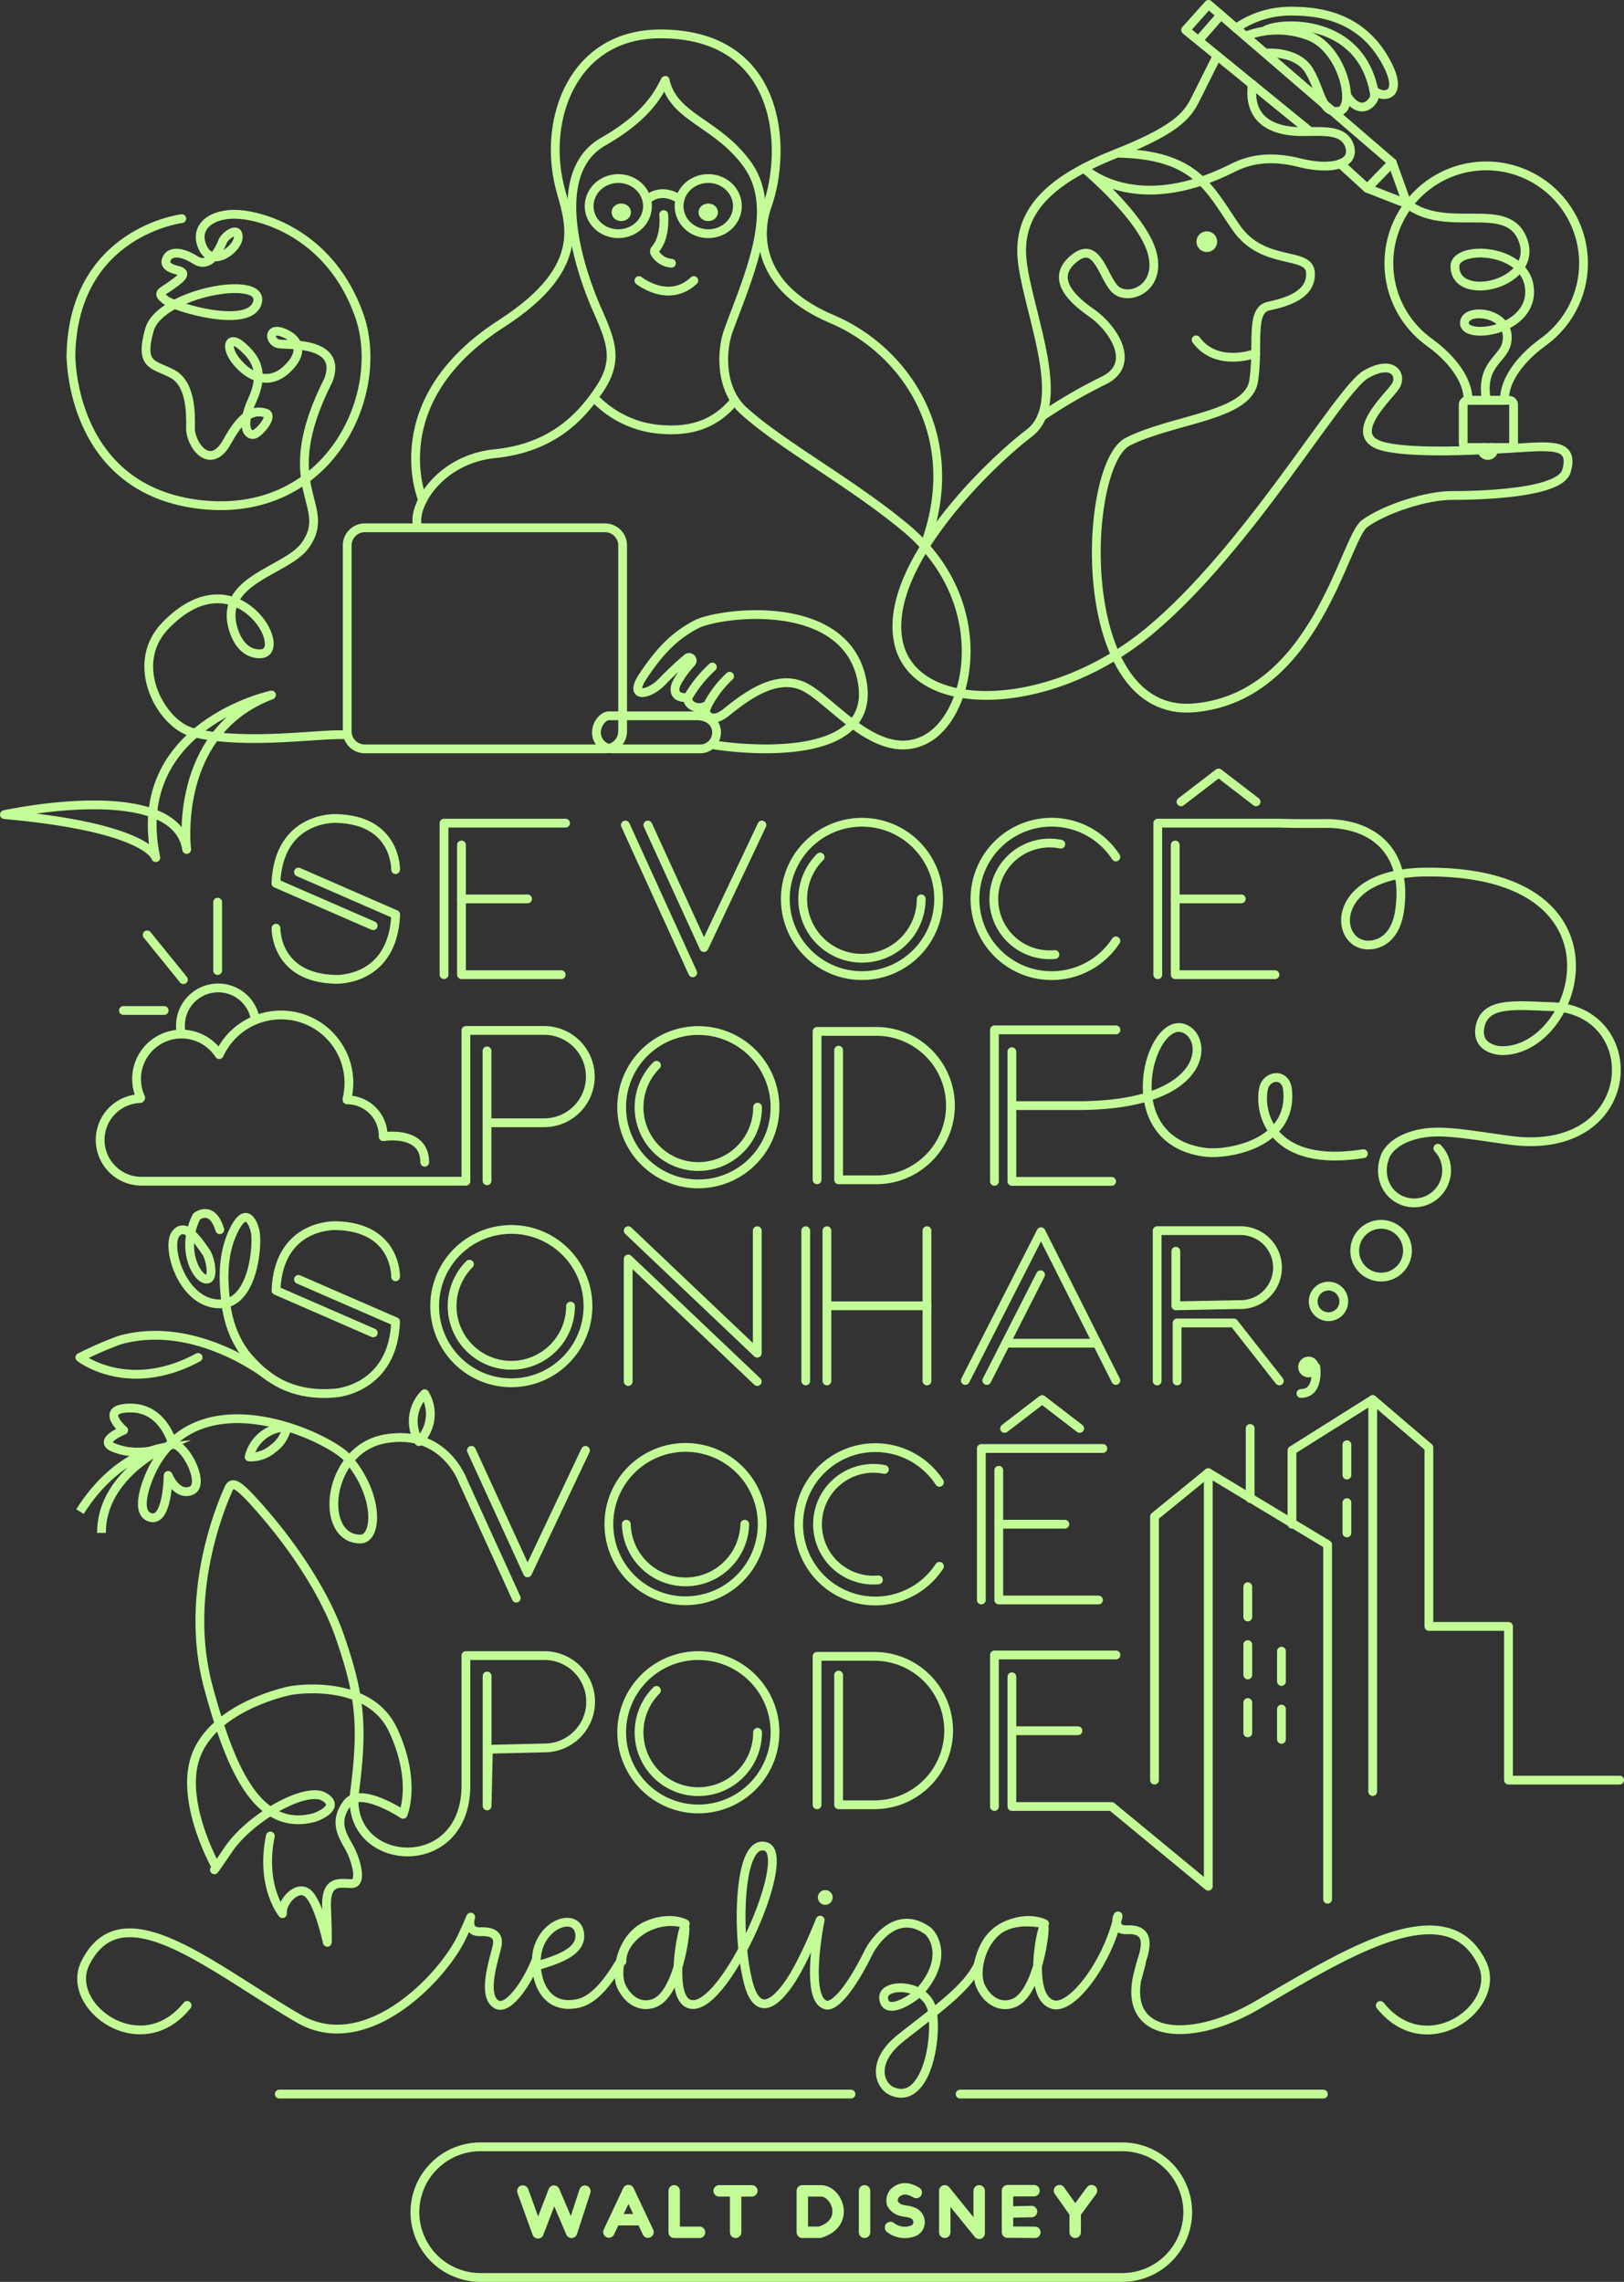 <svg xmlns="http://www.w3.org/2000/svg" viewBox="0 0 369.47 519">
  <rect x="0" y="0" width="369.47" height="519" fill="#333333" stroke="none"/>
  <defs>
    <style type="text/css">
      .c_1,
      .c_2,
      .c_3,
      .c_4 {
        fill: none;
      }

      .c_1,
      .c_2,
      .c_3,
      .c_4 {
        stroke: #C3FB97;
      }

      .c_1,
      .c_2,
      .c_4 {
        stroke-linecap: round;
        stroke-linejoin: round;
      }

      .c_1,
      .c_3 {
        stroke-width: 2px;
      }

      .c_2 {
        stroke-width: 3px;
      }

      .c_3 {
        stroke-miterlimit: 10;
      }

      .c_4 {
        stroke-width: 2.6px;
      }
    </style>
  </defs>
  <title>Talento Design</title>
  <g id="illustration-2" data-name="Illustration_2">
    <g id="Camada_1-2" data-name="Camada 1">
      <g id="top">
        <path class="c_1" d="M79,167.18c-5-.61-22.85,2.54-35.22-.61-7-1.78-14.73-15.37-6.17-24.25,16.14-16.75,28.75,6.19,21.61,6.39-2.38.06-4.81-1.39-6.1-5.48C49.48,131.73,65.21,130,69.48,124c6.59-9.39-7.32-12.79,5.25-37.58,3.28-8.75-8.83-7.9-11.17-8.19s-2.74-4.07,1-2.52,4.6,4.76.51,8.44-8.51,1.45-11.26-1.91-1.74-6.16,1.26-3.5,5.28,5.77,2.31,12.3-.66,8.46.77,7.61,4.1-4.21,2.22-4.72-4.69-.81-8.62,6.4-8.49.74-8.41-3,0-10.13-4.19-12.34S31.65,83.34,34,75,60.15,62.32,58.59,68.7s-18.86,1.17-20.94-.47-.9-1.73,1-3.1,4.54-3,1.73-3.66-3-1.78-2.29-2.94,2.87-1.59,6.35.61,5.71-2.93,6.22-4.25,3.61-3.53,3.55-.94-5.81,7.17-8.06,2.41,2.06-8,8.18-7.59,20.91,4.95,27.33,22.76-6.51,46.08-35.36,43.3c-30.56-3-30.16-34.1-30.16-34.1.57-28,25.22-31,25.22-31"></path>
        <path class="c_1" width="62.66" height="50.28" d="M 82.99,120.05 L 137.65,120.05 A 4,4,0,0,1,141.65,124.05 L 141.65,166.33 A 4,4,0,0,1,137.65,170.33 L 82.99,170.33 A 4,4,0,0,1,78.99,166.33 L 78.99,124.05 A 4,4,0,0,1,82.99,120.05"></path>
        <path class="c_1" d="M159.36,170.33h-20a3.72,3.72,0,0,1-3.66-3.76h0c0-2.07,1.65-3.76,2.79-3.76h20c2.89,0,4.53,1.69,4.53,3.76h0A3.72,3.72,0,0,1,159.36,170.33Z"></path>
        <path class="c_1" d="M96.15,113.72S86.6,91.29,114.08,73.6c20.53-13.22,15.11-23.66,13.25-31.19-3.84-15.53,3.14-34.7,22.91-34.7,27.79,0,28.85,26.36,24.31,39.1-2.42,6.77-2.1,18.65,14.73,25.77s30.29,26.9,21.05,51.59"></path>
        <path class="c_1" d="M162.57,169.45s36.87,6.11,33.65-14S163.5,139.35,158.43,142s-8.3,6.11-12,11.57,1.16,4.6,4.15,1.53a71.5,71.5,0,0,1,5.69-5.35.69.69,0,0,1,1,1,23,23,0,0,0-3.16,4.29c0,.05,0,.09-.05.13-.68,1.12-1.15,3.61,2.11,3.48.36,0,.27.25.33.6.13.87,1.63,2.21,3.75,1.48.41-.14.73-.19.51.18-.83,1.41,1,3.89,4.38,1.17,4.61-3.71,11.75-9.17,18.2-5.68s16.59,17.24,27.19,11.79,15.67-31.42-4.6-48.22c-12.57-10.41-28-18.64-36.7-26.51-5.37-4.83-5.28-13.48-3.44-18.46,4.84-13.09,11.49-27.69,4.15-37.72C163.17,28,153.67,26.9,151.46,18.82c-.17-.62,0-.72-.3-.16-1.36,2.58-3.86,7.8-13.93,13.56-13.81,7.89-3.72,32.93-1.39,38.18,3.21,7.22,4.94,11.56.57,18.11s-10.94,13.37-23.84,14.68-19.23,12.5-17.44,16.86"></path>
        <path class="c_1" d="M156.42,158.8a28.78,28.78,0,0,1,5.65-7.09"></path>
        <path class="c_1" d="M160.59,161.16a24.36,24.36,0,0,1,5.4-7.35"></path>
        <path class="c_1" d="M136,91.29a23.24,23.24,0,0,0,12.73,6.21c7.79,1,13.72-.72,18.28-6.21"></path>
        <path class="c_1" d="M134.04,46.88A6.63,6.27 0,1,1 147.3,46.88A6.63,6.27 0,1,1 134.04,46.88"></path>
        <path class="c_1" d="M154.5,46.88A6.63,6.27 0,1,1 167.76,46.88A6.63,6.27 0,1,1 154.5,46.88"></path>
        <path class="c_1" d="M147.3,45.37s2.9-3,7.4,0"></path>
        <path class="c_1" d="M140.14,48.29A1.2,0.99 0,1,1 142.54,48.29A1.2,0.99 0,1,1 140.14,48.29"></path>
        <path class="c_1" d="M159.93,48.29A1.2,0.99 0,1,1 162.33,48.29A1.2,0.99 0,1,1 159.93,48.29"></path>
        <path class="c_1" d="M151,48.81s.56,5.06-1.92,7.89a.71.71,0,0,0-.09.85,4.8,4.8,0,0,0,3.76,2.32"></path>
        <path class="c_1" d="M145.36,63.81s6.78,5.4,12.49,0"></path>
        <path class="c_1" d="M254.14,34.84c18,.3,20.92,8,27.08,16.92S297.83,57,298.14,62s-5.23,6.71-9.54,7.63-2.15,8.93-3.38,17-18.15,8.58-28.61,13.81S244,163.44,271.68,161s34.15-38.51,38.76-41.89,14.16-6.41,19.69-6.41,24.7-.31,26.24-5.54-1.93-5.54-5.93-5.54-25.84,2.15-35.38,0,.92-11.38,2.46-13.84-.62-6.16-6.77-2.63S284,125,261.22,143.75s-53.84,19.07-56.91,1.84,20.92-40.3,29.84-47.07,0-26.76-1.54-38.76,6.77-19.07,21.53-24.92,16.31-9.23,18.16-12.92l4.61-9.23"></path>
        <path class="c_2" d="M273.71,54.97A0.85,0.85 0,1,1 275.41,54.97A0.85,0.85 0,1,1 273.71,54.97"></path>
        <path class="c_1" d="M285.66,80.37s-8.79,3.39-13.54-3.07"></path>
        <path class="c_1" d="M237,94.73a117.5,117.5,0,0,1,14.07-8.17c7.69-3.73,2.15-12-2.77-15.42s-9.23-8-4-12.3,6.46,3.69,9.23,6.77,10.77.27,8.61-8-15.53-19.34-15.53-19.34,11.3,11.19,33.68,0c3.46-1.73,8-3.1,15.39-1.26s12.61.31,11.38-3.69-6.15-3.38-10.77-3.38-12.61-1.23-11.38-10.77"></path>
        <path class="c_1" d="M283.34,8.23a20.07,20.07,0,0,1,14.18-.15c8,2.76,11.08,16.61,7.08,17.22s-4-4.61-6.77-9.23-9.84-4-9.84-4"></path>
        <path class="c_1" d="M281.22,6.41a21.69,21.69,0,0,1,12.56-3.87c6.06,0,15.42,1.07,21.11,10.76,4.79,8.16.38,9-1.63,7.75-.27-.17-.51.24-.51.56,0,1.61-3.25,5.25-6.4,0"></path>
        <path class="c_1" d="M287.94,6.88c3.12-1.85,21.94-3.1,24.81,14.73"></path>
        <path class="c_1" d="M298.04,29.9L269.73,6.84L274.94,1L316.75,36.99L320.13,46.38L311.06,42.84L304.91,37.22"></path>
        <path class="c_1" d="M316.75,36.99L311.06,42.84"></path>
        <path class="c_1" d="M277.74,3.41L272.96,8.89"></path>
        <path class="c_1" width="11.46" height="10.72" d="M 333.89,91.06 L 343.35,91.06 A 1,1,0,0,1,344.35,92.06 L 344.35,100.78 A 1,1,0,0,1,343.35,101.78 L 333.89,101.78 A 1,1,0,0,1,332.89,100.78 L 332.89,92.06 A 1,1,0,0,1,333.89,91.06"></path>
        <path class="c_2" d="M339.32,102.24a.83.83,0,0,1-.84.85.86.86,0,0,1-.86-.85"></path>
        <path class="c_1" d="M360.26,59.87A22.14,22.14,0,1,0,325.41,78l-.05,0S334,83.81,334,91.06h8.26c0-7.25,8.63-13.1,8.63-13.1l-.05,0A22.09,22.09,0,0,0,360.26,59.87Z"></path>
        <path class="c_1" d="M338.12,90.79c-1.29-7.88,3.82-9.07,4.63-12.64,1.61-7-8.66-8.3-9.52-5.14C332,77.44,348,75.75,348,66.37,348,56.26,331,55.63,331,60.57c0,8.73,20.21,3.83,15.15-6.73-3.9-8.16-17-.68-26-7.46"></path>
        <path class="c_1" d="M1,185.28c32.86,2.95,34.44,9.79,34.44,9.79-6.32-30,26.33-37,26.33-37h0c-22.66,8.57-19.3,35.14-19.3,35.14C40,176.74,1,185.28,1,185.28Z"></path>
      </g>
      <g id="se_voce_pode_sonhar_voce_pode" data-name="se voce pode sonhar voce pode">
        <g id="S">
          <path class="c_1" d="M62.79,211.12s-.28,11.34,13.62,11.63c0,0,13,.57,13.61-14.75L67.9,198.35"></path>
          <path class="c_1" d="M90,197.79s.29-11.35-13.61-11.63c0,0-13-.57-13.62,14.75l22.13,9.64"></path>
        </g>
        <g id="E">
          <path class="c_1" d="M101.02,221.69L101.02,187.22L128.67,187.22"></path>
          <path class="c_1" d="M104.99,192.19L104.99,221.69L127.68,221.69"></path>
          <path class="c_1" d="M104.99,204.45L120.02,204.45"></path>
        </g>
        <g id="V">
          <path class="c_1" d="M157.6,221.26L142.28,187.65"></path>
          <path class="c_1" d="M147.39,187.65L160.15,215.52L173.34,187.65"></path>
        </g>
        <g id="O">
          <path class="c_1" transform="translate(-84.55 165.85) rotate(-38.36)" d="M178.67,204.45A17.44,17.44 0,1,1 213.55,204.45A17.44,17.44 0,1,1 178.67,204.45"></path>
          <path class="c_1" d="M209.58,204.45a13.48,13.48,0,1,1-23-9.52"></path>
        </g>
        <g id="C">
          <path class="c_1" d="M253.87,214a17.45,17.45,0,1,1,0-19.09"></path>
          <path class="c_1" d="M240,217.11A12.71,12.71,0,1,1,241.34,192"></path>
        </g>
        <g id="E">
          <path class="c_1" d="M267.37,192.19L267.37,221.69L290.06,221.69"></path>
          <path class="c_1" d="M267.37,204.45L282.4,204.45"></path>
          <path class="c_1" d="M263.4,221.69V187.22h27.65s3.32.14,10.54.08c9.16-.08,18.85,4.89,16.85,19.64-.71,5.24-3.36,7.52-6.27,7.94-8.73,1.25-10.58-16.31,12.13-16.53,47.64-.44,35.12,40.85,17.3,40.62,0,0-6.09-.12-4.83-5.67s8.27-4.59,16.12-4.35c21.8.69,20.32,34.4-9.38,30.4-11.9-1.61-17.68-3-23.71-.49-3.79,1.61-4.64,4.09-4.64,4.09-1.61,3.95-.16,8.32,3.56,10a7.38,7.38,0,0,0,8.4-11.78"></path>
          <path class="c_1" d="M268.69,182.37L277.23,175.81L285.77,182.37"></path>
          <path class="c_1" d="M320.21,284.47a6,6,0,1,1-6-6A6,6,0,0,1,320.21,284.47Z"></path>
          <path class="c_1" d="M305.72,296a3.48,3.48,0,1,1-3.48-3.48A3.48,3.48,0,0,1,305.72,296Z"></path>
          <path class="c_2" d="M296.85,310.92A0.85,0.85 0,1,1 298.55,310.92A0.85,0.85 0,1,1 296.85,310.92"></path>
          <path class="c_1" d="M299.37,310.94s.85,6-3.4,6"></path>
        </g>
        <g id="P">
          <path class="c_1" d="M110.8,239.02L110.8,268.56"></path>
          <path class="c_1" d="M110.8,255.37h13a10.5,10.5,0,0,0,0-21H106v34.29H31.88a9.4,9.4,0,0,1,0-18.79l.14-.17a10.21,10.21,0,0,1,17.73-10l.13.17a15.45,15.45,0,0,1,29.08,10v.29a8.22,8.22,0,0,1,8.22,8.23v.15s9.44-1.62,9.44,5.8"></path>
          <path class="c_1" d="M41.27,235.18A8.57,8.57,0,0,1,58,231.38"></path>
          <path class="c_1" d="M37.35,229.83L28.08,229.83"></path>
          <path class="c_1" d="M41.73,222.82L33.48,212.64"></path>
          <path class="c_1" d="M49.52,220.74L49.52,205.19"></path>
        </g>
        <g id="O-2" data-name="O">
          <path class="c_1" transform="translate(-123.29 156.76) rotate(-39.13)" d="M141.44,251.82A17.44,17.44 0,1,1 176.32,251.82A17.44,17.44 0,1,1 141.44,251.82"></path>
          <path class="c_1" d="M172.35,251.82a13.48,13.48,0,1,1-23-9.52"></path>
        </g>
        <path id="D" class="c_1" d="M190.79,238.86v29.48h8.15a16.88,16.88,0,1,0,0-33.75H185.89v33.75"></path>
        <g id="E-2" data-name="E">
          <path class="c_1" d="M226.24,268.7L226.24,234.24L253.89,234.24"></path>
          <path class="c_1" d="M230.21,239.2L230.21,268.7L252.9,268.7"></path>
          <path class="c_1" d="M230.21,251.47h15c31,0,29.85-16.59,23.53-17.72-7.63-1.37-14.88,25.91,5.64,28.36,4.52.54,19.87-1.64,18.54-14.25-.42-4-4.82-3.35-5.46-.24-1.2,5.85,2.14,18.07,22.73,14.78"></path>
        </g>
        <g id="S-2" data-name="S">
          <path class="c_1" d="M84.92,303.16l-22.13-9.64c.57-15.32,13.62-14.75,13.62-14.75C90.31,279.06,90,290.4,90,290.4"></path>
          <path class="c_1" d="M67.9,291,90,300.61c-.56,15.32-13.61,16.22-13.61,16.22C65,317.91,59.47,311.9,57.26,309.6c-4.71-4.9-5.75-11.24-6-14.32-.35-3.6-.86-9.52,1.78-15.15s4.35-2.77,5-.11-.23,16.23-7.71,16.54c-8.71.37-12.65-12.82-10.38-15.9s5.54,2.17,7,4.25c.86,1.26,2,6.49-.23,6s-5.6-7.09-2-14.22c0,0,3.52-2.87,5.28,3"></path>
          <path class="c_1" d="M61.17,313.11s-16.5-13.26-34-8.29a83.5,83.5,0,0,0-9,3.92s10.89,8.62,26.9,0"></path>
        </g>
        <g id="O-3" data-name="O">
          <path class="c_1" d="M98.89,297.07A17.44,17.44 0,1,1 133.77,297.07A17.44,17.44 0,1,1 98.89,297.07"></path>
          <path class="c_1" d="M129.8,297.07a13.47,13.47,0,1,1-23-9.53"></path>
        </g>
        <g id="N">
          <path class="c_1" d="M142.92,314.22L142.92,286.35L172.28,314.22"></path>
          <path class="c_1" d="M142.92,279.91L172.28,307.78L172.28,279.91"></path>
        </g>
        <g id="H">
          <path class="c_1" d="M183.31,314.09L183.31,279.91"></path>
          <path class="c_1" d="M188.13,279.91L188.13,314.09"></path>
          <path class="c_1" d="M210.89,297L188.91,297"></path>
          <path class="c_1" d="M210.89,314.09L210.89,279.91"></path>
        </g>
        <g id="A">
          <path class="c_1" d="M219.61,313.98L236.84,280.15L253.86,313.98"></path>
          <path class="c_1" d="M224.5,313.98L228.82,305.5L236.73,289.94"></path>
          <path class="c_1" d="M228.82,305.5L249.59,305.5"></path>
        </g>
        <g id="R">
          <path class="c_1" d="M267.51,284.59V297l14.43-.28a8.41,8.41,0,1,0,0-16.81H263.26v34.18"></path>
          <path class="c_1" d="M267.8,314.09L267.8,300.9L280.7,300.9L291.06,314.09"></path>
        </g>
        <g id="V-2" data-name="V">
          <path class="c_1" d="M107.25,329.88L120.02,357.74L133.2,329.88"></path>
          <path class="c_1" d="M117.46,363.49l-12.2-26.77s-4.25-11.83-17.65-9.46S72.38,350.05,82,350.05c3.85,0,4.45-10-3-18.5C75,327.05,45.62,312.79,34.78,334c-1.27,2.46-4.22,9.73-.8,11.06,4.2,1.63,4.27-9.48,4.27-9.48s1.88,4.78,5.25,3.47-1.3-10.58-4.22-10.59c0,0-2-8.21-9.56-8.21s-1.58,5.06-1.58,5.06-6.11,2.4-2.25,3.95c6.67,2.68,13.39-.8,13.39-.8"></path>
          <path class="c_1" d="M65.26,324.58a8.88,8.88,0,0,0-8.58,6.8,7.75,7.75,0,0,0,5.47-1.92A7.74,7.74,0,0,0,65.26,324.58Z"></path>
          <path class="c_1" d="M95.31,327.88A8.86,8.86,0,0,0,96.61,317a8.86,8.86,0,0,0-1.3,10.87Z"></path>
          <path class="c_3" d="M18.2,343.81c8.39-13.39,19.1-14.57,19.1-14.57s-14.22,6.44-14.22,19.41"></path>
        </g>
        <g id="O-4" data-name="O">
          <path class="c_1" transform="translate(-217.4 418.16) rotate(-76.62)" d="M138.53,346.68A17.44,17.44 0,1,1 173.41,346.68A17.44,17.44 0,1,1 138.53,346.68"></path>
          <path class="c_1" d="M169.44,346.68a13.48,13.48,0,0,1-26.95,0"></path>
        </g>
        <g id="C-2" data-name="C">
          <path class="c_1" d="M213.73,356.25a17.44,17.44,0,1,1,0-19.1"></path>
          <path class="c_1" d="M199.85,359.34a12.71,12.71,0,1,1,1.35-25.12"></path>
        </g>
        <g id="E-2" data-name="E">
          <path class="c_1" d="M223.26,363.91L223.26,329.45L250.91,329.45"></path>
          <path class="c_1" d="M227.23,334.41L227.23,363.91L249.92,363.91"></path>
          <path class="c_1" d="M227.23,346.68L242.26,346.68"></path>
          <path class="c_1" d="M228.55,324.89L237.09,318.33L245.63,324.89"></path>
        </g>
        <path id="P-2" data-name="P" class="c_1" d="M61.51,417.59c-2.36,11.41,2.76,17.66,2.76,17.66-.3-2.59,3.38-6.8,5.84-4.56s4.35,11.08,4.35,11.08.1-1.48-.16-8,3.29-5.31,5.76-5.36.94-5.51-.73-8.44S76,414.09,79,410.14s12.7,2.52,12.7,2.52,3.19-7.34-2.23-19.08-22-9.38-23.7-9-16.68,3.86-21,14.29,4.41,25.79,4.41,25.79-2,3,2.88-4.13,17.49-14.3,21.67-11.85-2.06,4.67-2.06,4.67C59,416.84,52.7,403.33,47.44,383.87c-6-22,3.57-42.91,4.47-45.05s2.06-1.77,8.43,5.66c6.94,8.08,13.8,18.48,17,27.82,4.65,13.44,5.27,20.3,3.33,35.32C78.46,424.81,106,427.2,106,406.08V376.56h17.87a10.5,10.5,0,0,1,0,21l-12.76.3-.29,12.89V381.2"></path>
        <g id="O-5" data-name="O">
          <path class="c_1" d="M141.44,394A17.44,17.44 0,1,1 176.32,394A17.44,17.44 0,1,1 141.44,394"></path>
          <path class="c_1" d="M172.35,394a13.48,13.48,0,1,1-23-9.52"></path>
        </g>
        <path id="D-2" data-name="D" class="c_1" d="M190.79,381v29.49h8.15a16.88,16.88,0,0,0,0-33.76H185.89v33.76"></path>
        <g id="E-3" data-name="E">
          <path class="c_1" d="M226.24,410.88L226.24,376.42L253.89,376.42"></path>
          <path class="c_1" d="M230.21,393.65L245.24,393.65"></path>
          <path class="c_1" d="M230.21,381.38L230.21,410.88L252.9,410.88L274.89,429.02L274.89,334.96L302.04,351.31L302.04,431.97"></path>
          <path class="c_1" d="M274.89,334.96L262.66,344.93L262.66,404.88"></path>
          <path class="c_1" d="M293.93,346.68L293.93,329.88L312.3,318.33L312.3,407.48"></path>
          <path class="c_1" d="M312.3,318.33L325.08,329.24L325.08,369.92L343.19,369.92L343.19,404.88L364.37,404.88L368.48,404.88"></path>
          <path class="c_1" d="M284.42,340.83L284.42,324.89"></path>
          <path class="c_1" d="M283.88,360.89L283.88,367.78"></path>
          <path class="c_1" d="M283.88,374.06L283.88,380.96"></path>
          <path class="c_1" d="M283.88,387.24L283.88,394.13"></path>
          <path class="c_1" d="M291.54,375.55L291.54,382.44"></path>
          <path class="c_1" d="M291.54,388.72L291.54,395.61"></path>
          <path class="c_1" d="M306.43,328.6L306.43,335.49"></path>
          <path class="c_1" d="M306.43,341.77L306.43,348.66"></path>
        </g>
      </g>
      <g id="realizar">
        <path id="realizar-2" data-name="realizar" class="c_1" d="M42.57,456.12c-10.53,13.16-28,.16-23.17-9.59,8.35-16.81,28.33.84,48.56,12.59,15.39,8.95,32.84-9.47,37.13-18.6,1.34-2.86,2-4.48,2-4.48s-1.16,3.43,2.17,3.32c2.82-.09,4.29.75,3.86,3.11s-3.75,11.43-.11,13.44c2.62,1.44,7-5,9-10.23l0,1.5c4.11-1.31,10.7-3.05,9.83-7.64-.91-4.82-9.2-1.85-9.79,5.71-.38,4.94,1.82,12,9.38,10.44,3.12-.65,6.11-3.68,9.13-8.65a2.73,2.73,0,0,1,.94-.94c-.12-5.13,7.18-10.74,14.41-8.55,0,0-3.52-2-8.95.49s-7.18,10.42-5.57,13.79,4.58,4.93,7.56,3.72c5.18-2.12,7-15.22,6.89-17-.16-2.45-4.62,17.72,2,17.37,8-.43,22.59-34,16.38-35.93s-6.63,18.95-4.32,29.48c.47,2.16,2.3,11.64,9.26,2.12,3.54-4.86,7.43-14.86,7.43-14.86s-3.85,18.83,1.65,19.34c0,0,3.13.66,9.46-12.2,0,0,5.35-10.41,13.28-4.78,1.4,1,4.83,6.39-1.61,13.78-1.39,1.6-8.09,6-8.34,1.5-.18-3.43,10.15-3.47,11.13,3.32,1.07,7.4-1.9,21.15-9.23,17.95-2.79-1.22-5-6.59,2.06-12.16,8.54-6.73,15-11.23,17.56-16.61,1.59-7.35,6.16-11,15.1-9.31,0,0-3.53-2-8.95.49s-7.18,10.42-5.57,13.79,4.57,4.93,7.55,3.72c5.19-2.12,7-15.22,6.89-17-.16-2.45-4.38,15.6,2,17.37,4.34,1.2,12.33-9.48,14.77-19.94.29-1.26-1.79,3.11,2.07,2.93,4.92-.23,4.49,3.28,3.5,6.5a31.64,31.64,0,0,0-1.12,4.37l.88-3.32c-6.15,17.48,10.82,18.62,26.21,9.67,20.23-11.75,43.22-26.4,51.31-9.59,4.73,9.81-12.64,22.75-23.17,9.59"></path>
        <path class="c_2" d="M187.57,431.57A0.18,0.18 0,1,1 187.93,431.57A0.18,0.18 0,1,1 187.57,431.57"></path>
      </g>
      <g id="line">
        <path class="c_1" d="M63.53,476.29L193.61,476.29"></path>
        <path class="c_1" d="M218.43,476.29L301.08,476.29"></path>
      </g>
      <g id="walt_disney" data-name="walt disney">
        <path class="c_1" d="M255.37,518H109.25a14.91,14.91,0,0,1-14.86-14.86h0a14.91,14.91,0,0,1,14.86-14.85H255.37a14.9,14.9,0,0,1,14.85,14.85h0A14.91,14.91,0,0,1,255.37,518Z"></path>
        <path class="c_4" d="M118.95,498.34L122.39,507.85L126.04,498.36L130.03,507.73L133.07,498.37"></path>
        <path class="c_4" d="M138.52,507.67L142.97,498.23L147.43,507.69"></path>
        <path class="c_4" d="M145.96,504.86L139.87,504.86"></path>
        <path class="c_4" d="M153.38,498.3L153.38,507.73L159.15,507.73"></path>
        <path class="c_4" d="M163.61,498.3L171.05,498.3"></path>
        <path class="c_4" d="M167.36,498.3L167.36,507.73"></path>
        <path class="c_4" d="M182.53,507.73V498.3h4.06c3.69-.22,7,7.2-.05,9.42h-4"></path>
        <path class="c_4" d="M196.69,498.3L196.69,507.73"></path>
        <path class="c_4" d="M202.6,506.64a5.31,5.31,0,0,0,5.35.68,2.11,2.11,0,0,0,1-2.65c-.51-1.66-2.68-1.66-3.47-1.85a3.34,3.34,0,0,1-2.42-1.6,2.53,2.53,0,0,1,.57-2.45c1.26-1.12,2.74-1.32,4.82-.09"></path>
        <path class="c_4" d="M214.94,507.73L214.94,498.3L222.77,507.96L222.77,507.73L222.77,498.3"></path>
        <path class="c_4" d="M235.24,498.26L229.21,498.26L229.21,507.69L235.44,507.73"></path>
        <path class="c_4" d="M229.21,503.13L234.68,503.01"></path>
        <path class="c_4" d="M241.04,498.26L244.61,503.31L244.61,507.73"></path>
        <path class="c_4" d="M244.61,503.31L248.33,498.26"></path>
      </g>
    </g>
  </g>
</svg>